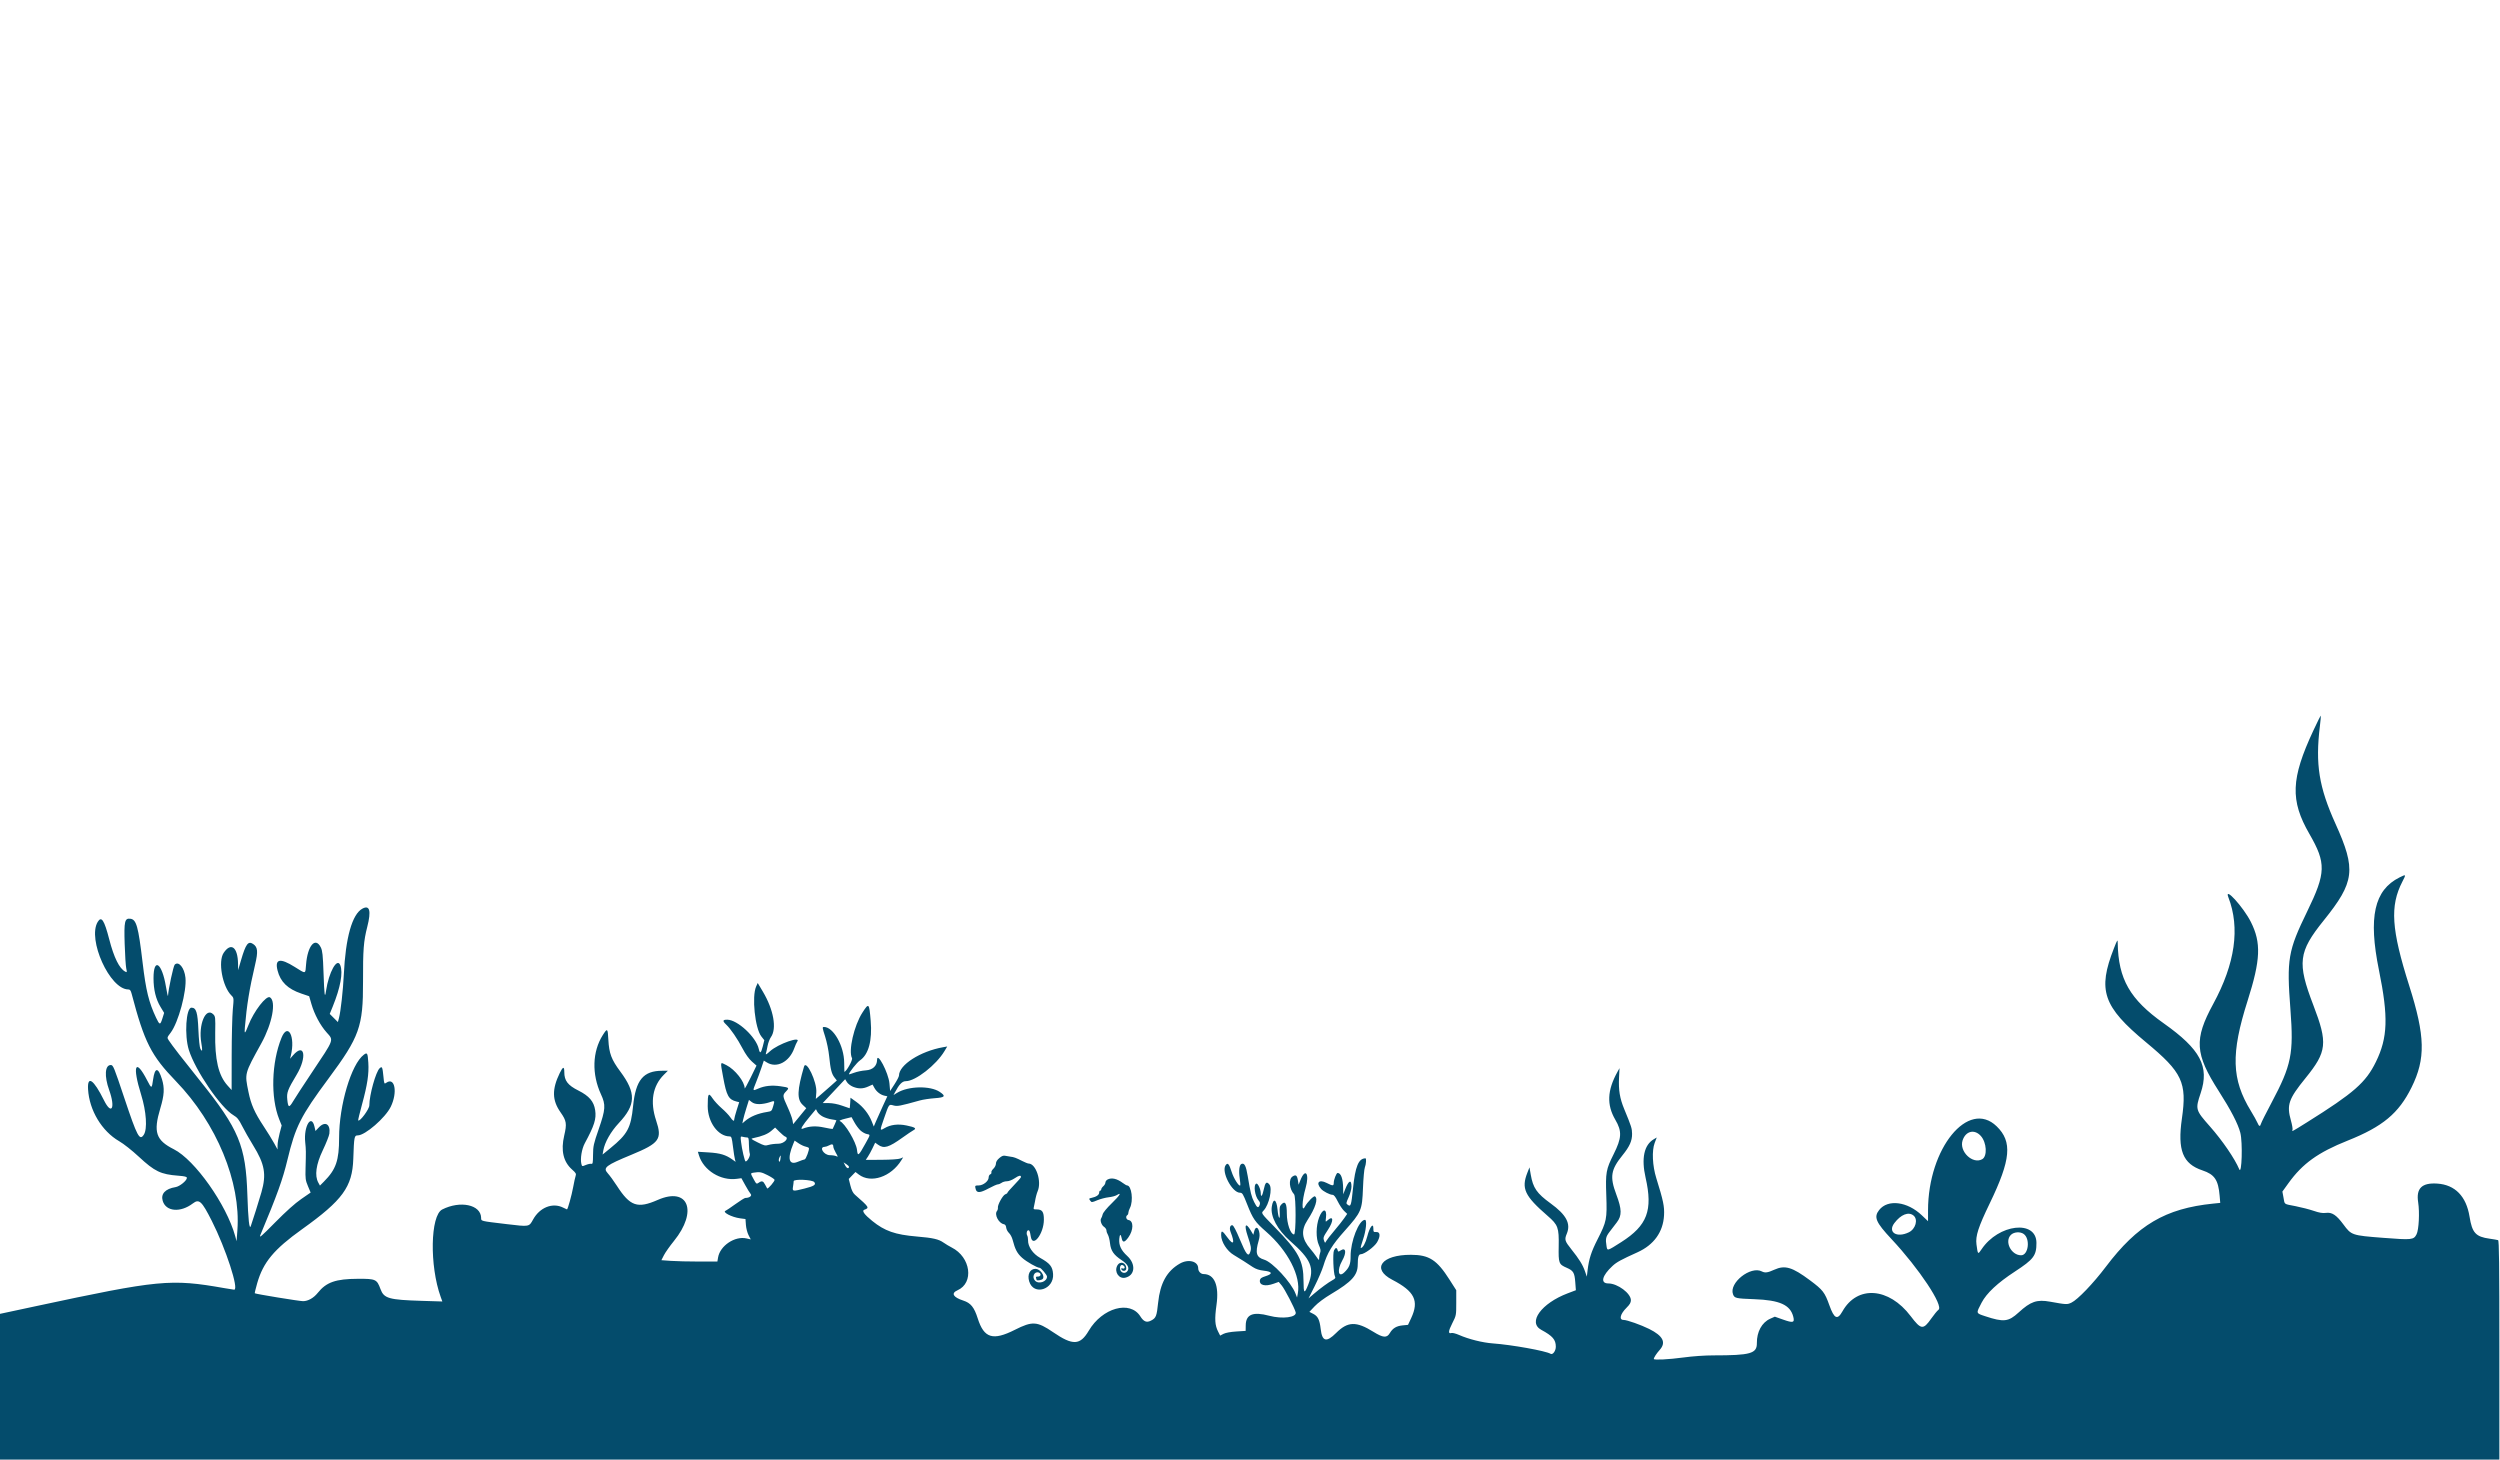 <?xml version="1.0" encoding="utf-8"?>
<svg id="splitsvg" version="1.1" viewBox="950.459 0 399.641 233.33" xmlns="http://www.w3.org/2000/svg">
  <defs/>
  <path xmlns="http://www.w3.org/2000/svg" id="path2" d="M370.256 116.797 C 366.671 124.486,366.540 127.946,369.631 133.306 C 372.327 137.983,372.285 139.522,369.295 145.667 C 366.207 152.010,365.985 153.310,366.601 161.401 C 367.137 168.435,366.763 170.277,363.590 176.250 C 362.713 177.900,361.951 179.419,361.897 179.625 C 361.760 180.140,361.580 180.095,361.326 179.482 C 361.208 179.197,360.738 178.353,360.282 177.607 C 357.180 172.530,357.058 168.445,359.752 159.976 C 361.835 153.431,361.947 150.704,360.274 147.380 C 359.073 144.996,355.962 141.584,356.677 143.435 C 358.572 148.344,357.764 154.034,354.255 160.491 C 351.174 166.160,351.320 168.445,355.148 174.431 C 357.096 177.477,358.220 179.651,358.589 181.083 C 358.983 182.616,358.828 187.896,358.418 186.917 C 357.710 185.228,355.729 182.332,353.745 180.083 C 351.404 177.430,351.379 177.342,352.250 174.739 C 353.674 170.481,352.224 167.746,346.333 163.578 C 340.946 159.766,339.084 156.514,338.989 150.750 C 338.979 150.120,338.946 150.166,338.389 151.580 C 335.739 158.313,336.624 160.904,343.524 166.622 C 349.323 171.428,350.081 173.041,349.251 178.804 C 348.522 183.869,349.384 186.045,352.535 187.095 C 354.476 187.741,355.070 188.621,355.283 191.159 L 355.378 192.290 354.231 192.406 C 346.618 193.181,342.142 195.818,337.093 202.502 C 335.084 205.161,332.589 207.762,331.593 208.234 C 330.908 208.559,330.793 208.554,328.167 208.081 C 326.066 207.703,325.071 208.046,323.148 209.810 C 321.520 211.303,320.760 211.387,317.785 210.399 C 316.302 209.907,316.322 209.983,317.226 208.250 C 318.025 206.721,319.790 205.069,322.550 203.269 C 325.555 201.309,326.003 200.714,325.998 198.683 C 325.988 194.949,319.933 195.652,317.225 199.703 C 316.637 200.582,316.626 200.571,316.409 198.911 C 316.237 197.589,316.706 196.141,318.533 192.362 C 321.915 185.362,322.171 182.506,319.639 180.050 C 315.117 175.663,308.673 183.554,308.668 193.484 L 308.667 195.217 307.676 194.273 C 305.355 192.059,302.237 191.670,300.858 193.423 C 299.960 194.564,300.307 195.383,302.835 198.083 C 307.243 202.794,311.207 208.769,310.331 209.383 C 310.149 209.511,309.627 210.146,309.171 210.795 C 307.892 212.616,307.543 212.573,305.893 210.393 C 302.401 205.782,297.350 205.428,294.985 209.629 C 294.178 211.062,293.669 210.824,292.893 208.649 C 292.156 206.585,291.860 206.203,289.812 204.676 C 286.950 202.542,285.796 202.200,284.083 202.976 C 283.029 203.453,282.611 203.510,282.100 203.244 C 280.306 202.314,276.806 205.092,277.494 206.901 C 277.734 207.532,277.919 207.575,280.917 207.685 C 284.958 207.833,286.645 208.594,287.125 210.484 C 287.368 211.444,287.106 211.516,285.471 210.937 L 284.178 210.479 283.446 210.803 C 282.109 211.395,281.287 212.894,281.305 214.710 C 281.320 216.375,280.298 216.665,274.397 216.666 C 272.980 216.666,271.067 216.799,269.583 217.000 C 267.230 217.319,264.833 217.439,264.833 217.239 C 264.833 217.020,265.253 216.374,265.774 215.791 C 266.841 214.598,266.312 213.549,264.083 212.438 C 262.781 211.789,260.545 211.000,260.007 211.000 C 259.222 211.000,259.454 210.056,260.489 209.030 C 260.989 208.535,261.167 208.225,261.167 207.847 C 261.167 206.751,259.041 205.167,257.570 205.167 C 256.242 205.167,256.537 203.931,258.240 202.361 C 258.901 201.751,259.594 201.373,262.238 200.178 C 264.848 198.999,266.326 196.936,266.466 194.278 C 266.541 192.852,266.351 191.939,265.228 188.333 C 264.612 186.357,264.500 183.934,264.968 182.708 L 265.301 181.833 264.826 182.114 C 263.272 183.032,262.815 185.171,263.515 188.250 C 264.705 193.486,263.791 195.907,259.621 198.562 C 257.361 200.001,257.403 199.989,257.275 199.217 C 257.083 198.057,257.156 197.706,257.750 196.929 C 258.071 196.510,258.596 195.823,258.917 195.404 C 259.749 194.316,259.730 193.325,258.833 190.937 C 257.773 188.114,257.953 186.985,259.834 184.667 C 260.965 183.272,261.370 182.363,261.357 181.248 C 261.346 180.377,261.254 180.085,260.101 177.293 C 259.388 175.566,259.174 174.257,259.274 172.237 L 259.348 170.750 259.013 171.356 C 257.382 174.308,257.282 176.610,258.678 179.000 C 259.763 180.857,259.712 181.898,258.407 184.512 C 257.193 186.942,257.105 187.432,257.235 191.078 C 257.369 194.878,257.293 195.261,255.840 198.114 C 254.827 200.101,254.457 201.253,254.242 203.083 L 254.124 204.083 253.832 203.236 C 253.470 202.189,252.904 201.274,251.642 199.698 C 250.599 198.395,250.528 198.154,250.917 197.224 C 251.596 195.599,250.851 194.200,248.333 192.370 C 246.117 190.759,245.528 189.905,245.156 187.764 L 244.956 186.611 244.632 187.430 C 243.619 189.990,244.166 191.165,247.865 194.371 C 249.523 195.807,249.680 196.239,249.627 199.204 C 249.578 201.950,249.637 202.110,250.917 202.667 C 251.967 203.124,252.160 203.447,252.273 204.933 L 252.373 206.250 251.083 206.738 C 246.848 208.340,244.635 211.390,246.841 212.583 C 248.664 213.570,249.164 214.150,249.166 215.282 C 249.167 215.957,248.670 216.624,248.325 216.412 C 247.580 215.951,242.112 214.968,239.083 214.751 C 237.463 214.634,235.217 214.072,233.718 213.409 C 233.202 213.181,232.648 213.036,232.487 213.087 C 231.932 213.264,231.968 212.806,232.608 211.546 C 233.248 210.286,233.250 210.275,233.250 208.266 L 233.250 206.250 232.188 204.583 C 230.155 201.390,228.923 200.595,226.000 200.588 C 221.306 200.576,219.634 202.824,223.028 204.583 C 226.596 206.432,227.338 207.943,226.041 210.716 L 225.539 211.787 224.696 211.868 C 223.691 211.965,223.095 212.321,222.637 213.096 C 222.156 213.912,221.564 213.868,220.007 212.899 C 217.258 211.188,215.901 211.230,214.047 213.084 C 212.495 214.636,211.809 214.463,211.582 212.460 C 211.414 210.981,211.136 210.411,210.399 210.033 L 209.772 209.711 210.622 208.812 C 211.136 208.270,212.173 207.497,213.242 206.862 C 216.565 204.886,217.498 203.853,217.502 202.141 C 217.505 200.971,217.643 200.500,217.983 200.500 C 218.554 200.500,220.163 199.316,220.596 198.577 C 221.165 197.606,221.106 196.904,220.458 196.948 C 220.036 196.977,220.000 196.931,220.000 196.369 C 220.000 195.382,219.407 196.151,219.033 197.621 C 218.758 198.705,218.318 199.500,217.993 199.500 C 217.926 199.500,218.087 198.881,218.350 198.125 C 218.833 196.738,219.005 195.000,218.659 195.000 C 217.692 195.000,216.341 198.439,216.361 200.847 C 216.372 202.076,216.143 202.650,215.340 203.414 C 214.396 204.311,214.163 203.040,215.000 201.558 C 215.752 200.225,215.623 199.329,214.760 199.895 C 214.397 200.133,214.362 200.128,214.283 199.826 C 214.167 199.382,213.925 199.417,213.700 199.910 C 213.488 200.375,213.614 203.559,213.864 204.045 C 213.985 204.280,213.909 204.398,213.491 204.628 C 212.783 205.018,211.542 205.926,210.497 206.820 L 209.635 207.557 210.643 205.548 C 211.196 204.443,211.805 203.024,211.996 202.395 C 212.645 200.248,213.372 199.048,215.403 196.769 C 218.086 193.758,218.205 193.479,218.341 189.917 C 218.401 188.358,218.536 186.872,218.641 186.614 C 218.838 186.132,218.905 185.167,218.742 185.167 C 217.638 185.167,217.107 186.446,216.746 189.972 C 216.467 192.697,216.388 192.949,215.919 192.606 C 215.611 192.381,215.615 192.347,216.051 191.375 C 216.301 190.819,216.500 190.074,216.500 189.697 C 216.500 188.487,216.060 188.670,215.495 190.115 L 215.182 190.917 215.170 190.000 C 215.150 188.418,214.828 187.513,214.283 187.503 C 214.090 187.499,213.667 188.582,213.667 189.078 C 213.667 189.601,213.526 189.603,212.530 189.099 C 211.298 188.474,210.762 189.055,211.645 190.059 C 211.989 190.451,213.054 191.000,213.470 191.000 C 213.694 191.000,213.940 191.309,214.301 192.043 C 214.584 192.617,215.040 193.303,215.316 193.567 L 215.817 194.047 215.339 194.741 C 215.076 195.124,214.369 196.016,213.766 196.724 C 213.164 197.433,212.584 198.177,212.476 198.378 C 212.286 198.733,212.278 198.734,212.152 198.413 C 211.938 197.864,211.972 197.758,212.750 196.574 C 213.691 195.141,213.635 194.207,212.660 195.089 C 212.338 195.381,212.334 195.373,212.423 194.651 C 212.610 193.145,211.898 193.120,211.331 194.614 C 210.813 195.978,210.795 197.953,211.292 199.048 C 211.570 199.662,211.617 199.943,211.493 200.267 C 211.405 200.499,211.333 200.881,211.333 201.117 C 211.333 201.523,211.309 201.511,210.895 200.898 C 210.654 200.542,210.231 199.991,209.954 199.675 C 208.538 198.054,208.396 196.682,209.476 195.034 C 210.734 193.115,211.212 191.587,210.660 191.246 C 210.464 191.125,209.430 192.181,209.065 192.875 C 208.507 193.938,208.574 191.978,209.165 189.917 C 209.829 187.605,209.138 186.609,208.321 188.699 L 208.051 189.388 207.942 188.704 C 207.808 187.868,207.610 187.723,207.076 188.073 C 206.418 188.504,206.557 190.076,207.328 190.917 C 207.649 191.267,207.643 197.333,207.321 197.333 C 206.768 197.333,206.167 195.600,206.167 194.007 C 206.167 192.392,205.912 191.922,205.345 192.489 C 205.027 192.807,204.980 193.006,205.028 193.840 C 205.106 195.209,204.811 194.797,204.679 193.351 C 204.526 191.687,203.982 191.429,203.759 192.915 C 203.527 194.462,204.679 196.604,206.696 198.378 C 210.054 201.330,210.622 202.689,209.600 205.322 C 208.984 206.909,208.840 206.815,208.836 204.822 C 208.829 201.515,208.082 200.114,204.214 196.154 C 201.966 193.853,202.036 193.960,202.481 193.482 C 203.338 192.562,203.896 189.987,203.377 189.345 C 202.935 188.801,202.713 189.004,202.472 190.173 C 202.262 191.187,202.000 191.505,202.000 190.745 C 202.000 190.127,201.540 189.126,201.294 189.207 C 200.793 189.371,201.047 191.229,201.665 191.917 C 201.884 192.161,201.926 192.350,201.821 192.625 C 201.604 193.191,201.405 193.084,200.940 192.151 C 200.503 191.274,200.366 190.718,199.908 187.967 C 199.641 186.361,199.393 185.878,198.928 186.056 C 198.571 186.193,198.448 187.147,198.634 188.354 C 198.723 188.939,198.760 189.454,198.715 189.500 C 198.515 189.705,197.672 188.370,197.342 187.324 C 196.938 186.043,196.724 185.802,196.391 186.256 C 195.641 187.282,197.401 190.667,198.684 190.667 C 199.053 190.667,199.171 190.857,199.823 192.513 C 200.745 194.852,201.091 195.352,202.844 196.880 C 206.354 199.941,208.446 204.016,207.922 206.774 L 207.800 207.417 207.539 206.750 C 206.839 204.960,203.882 201.767,202.555 201.370 C 201.280 200.987,201.087 200.319,201.671 198.302 C 201.832 197.744,201.852 197.338,201.740 196.885 C 201.544 196.090,201.154 196.057,200.957 196.819 L 200.809 197.389 200.395 196.694 C 199.577 195.322,199.308 195.788,199.900 197.555 C 200.470 199.258,200.519 199.563,200.315 200.146 C 200.020 200.993,199.670 200.568,198.662 198.139 C 198.070 196.713,197.644 195.901,197.468 195.867 C 197.097 195.796,196.949 196.347,197.180 196.936 C 197.890 198.743,197.654 199.170,196.682 197.835 C 195.832 196.668,195.666 196.606,195.669 197.458 C 195.672 198.517,196.608 199.985,197.680 200.612 C 198.177 200.902,198.906 201.352,199.300 201.612 C 199.694 201.871,200.338 202.293,200.731 202.549 C 201.229 202.873,201.769 203.050,202.514 203.132 C 203.866 203.281,203.960 203.631,202.750 204.013 C 202.112 204.214,201.904 204.364,201.862 204.651 C 201.744 205.457,202.697 205.700,204.061 205.211 L 204.873 204.920 205.353 205.495 C 205.824 206.059,207.393 209.071,207.582 209.774 C 207.801 210.591,205.474 210.896,203.345 210.329 C 200.762 209.643,199.624 210.104,199.597 211.849 L 199.583 212.750 198.083 212.847 C 197.176 212.905,196.371 213.055,196.046 213.224 L 195.509 213.504 195.187 212.873 C 194.665 211.850,194.606 210.878,194.925 208.593 C 195.360 205.484,194.595 203.667,192.854 203.667 C 192.409 203.667,192.000 203.229,192.000 202.753 C 192.000 201.617,190.429 201.210,189.064 201.992 C 186.993 203.180,185.920 205.113,185.594 208.238 C 185.367 210.423,185.260 210.690,184.453 211.108 C 183.755 211.469,183.288 211.282,182.746 210.425 C 181.100 207.820,176.661 209.061,174.501 212.729 C 173.122 215.071,171.956 215.117,168.799 212.957 C 166.247 211.211,165.495 211.164,162.695 212.578 C 159.173 214.357,157.766 213.926,156.757 210.759 C 156.188 208.969,155.641 208.293,154.451 207.907 C 152.817 207.376,152.451 206.733,153.516 206.263 C 156.203 205.078,155.643 200.952,152.587 199.417 C 152.222 199.233,151.639 198.884,151.292 198.641 C 150.499 198.085,149.623 197.885,147.000 197.663 C 143.544 197.370,141.887 196.789,139.886 195.170 C 138.615 194.142,138.189 193.542,138.619 193.388 C 139.479 193.081,139.427 192.997,137.127 190.983 C 136.811 190.707,136.588 190.256,136.404 189.523 L 136.138 188.462 136.676 187.907 L 137.214 187.352 137.741 187.754 C 139.671 189.226,142.901 188.140,144.555 185.462 L 144.836 185.007 144.377 185.197 C 144.109 185.307,142.860 185.393,141.385 185.402 L 138.853 185.417 139.189 184.917 C 139.373 184.642,139.712 184.022,139.942 183.540 L 140.360 182.663 140.831 182.998 C 141.763 183.662,142.521 183.438,144.750 181.839 C 145.483 181.313,146.260 180.790,146.476 180.676 C 147.027 180.386,146.765 180.204,145.381 179.915 C 144.023 179.632,142.820 179.778,141.865 180.342 C 141.082 180.804,141.080 180.781,141.764 178.816 C 142.598 176.419,142.532 176.510,143.286 176.711 C 143.923 176.881,144.286 176.812,147.500 175.916 C 148.004 175.775,149.076 175.613,149.882 175.555 C 151.535 175.436,151.698 175.232,150.685 174.549 C 149.165 173.525,145.639 173.602,143.865 174.699 L 143.294 175.051 143.505 174.651 C 144.206 173.320,144.677 172.833,145.265 172.833 C 146.800 172.833,150.118 170.248,151.444 168.019 L 151.880 167.288 151.231 167.402 C 147.569 168.050,144.167 170.236,144.167 171.940 C 144.167 172.098,143.848 172.717,143.458 173.315 L 142.750 174.404 142.641 173.188 C 142.489 171.492,140.676 168.046,140.664 169.429 C 140.656 170.390,139.969 171.030,138.870 171.103 C 138.294 171.141,137.450 171.314,136.995 171.487 C 136.539 171.660,136.167 171.768,136.167 171.727 C 136.167 171.446,137.447 169.840,137.943 169.500 C 139.310 168.562,139.910 166.332,139.644 163.176 C 139.403 160.316,139.357 160.270,138.327 161.863 C 136.979 163.949,136.050 168.014,136.660 169.155 C 136.810 169.434,135.743 171.335,135.438 171.333 C 135.426 171.333,135.413 170.677,135.408 169.875 C 135.391 167.192,133.678 164.167,132.176 164.167 C 131.890 164.167,131.903 164.272,132.354 165.675 C 132.632 166.541,132.912 167.907,133.010 168.883 C 133.221 170.971,133.395 171.655,133.867 172.255 L 134.234 172.721 133.325 173.535 C 132.825 173.982,132.069 174.645,131.644 175.007 L 130.872 175.665 130.952 174.624 C 131.080 172.975,129.335 169.315,128.988 170.504 C 127.888 174.272,127.836 175.733,128.771 176.614 L 129.346 177.156 128.299 178.432 L 127.252 179.708 127.140 179.062 C 127.078 178.707,126.721 177.753,126.347 176.942 C 125.543 175.199,125.532 175.076,126.113 174.469 C 126.669 173.889,126.628 173.851,125.226 173.646 C 123.867 173.447,122.687 173.569,121.683 174.013 C 120.743 174.428,120.745 174.431,121.298 173.068 C 121.556 172.435,121.945 171.382,122.164 170.729 L 122.561 169.542 123.072 169.854 C 124.628 170.803,126.640 169.753,127.423 167.583 C 127.589 167.125,127.795 166.656,127.882 166.542 C 128.647 165.536,124.834 166.866,123.541 168.056 C 123.008 168.546,122.817 168.652,122.890 168.417 C 122.947 168.233,123.070 167.684,123.162 167.195 C 123.254 166.706,123.494 166.076,123.694 165.795 C 124.665 164.432,124.132 161.418,122.408 158.519 L 121.586 157.137 121.335 157.694 C 120.618 159.280,121.152 164.403,122.167 165.683 L 122.642 166.283 122.384 167.306 C 122.114 168.381,121.930 168.487,121.751 167.673 C 121.338 165.790,118.347 163.015,116.718 163.004 C 115.979 162.999,115.927 163.202,116.523 163.766 C 117.258 164.462,118.337 166.036,119.183 167.646 C 119.642 168.520,120.192 169.286,120.654 169.693 L 121.392 170.344 120.446 172.284 C 119.926 173.351,119.500 174.111,119.500 173.972 C 119.500 172.922,117.957 170.963,116.586 170.273 C 115.539 169.746,115.584 169.580,116.061 172.207 C 116.598 175.167,116.932 175.776,118.187 176.085 L 118.623 176.192 118.228 177.436 C 118.011 178.120,117.833 178.789,117.833 178.923 C 117.833 179.321,117.609 179.202,117.183 178.577 C 116.963 178.254,116.350 177.614,115.819 177.155 C 115.289 176.695,114.627 175.975,114.348 175.553 C 113.712 174.593,113.587 174.804,113.592 176.833 C 113.598 179.381,115.236 181.643,117.088 181.663 C 117.391 181.666,117.448 181.838,117.628 183.292 C 117.738 184.185,117.880 185.099,117.942 185.323 L 118.055 185.729 117.535 185.358 C 116.474 184.603,115.587 184.336,113.774 184.225 L 112.016 184.117 112.194 184.696 C 112.931 187.099,115.674 188.796,118.252 188.442 L 118.977 188.343 119.595 189.463 C 119.935 190.079,120.325 190.713,120.462 190.871 C 120.714 191.162,120.249 191.500,119.598 191.500 C 119.481 191.500,118.768 191.946,118.014 192.490 C 117.260 193.035,116.560 193.508,116.458 193.542 C 115.839 193.748,117.419 194.579,118.773 194.758 L 119.629 194.871 119.698 195.821 C 119.736 196.343,119.926 197.075,120.120 197.448 L 120.473 198.125 119.780 197.969 C 117.930 197.554,115.564 199.140,115.249 201.006 L 115.137 201.667 112.178 201.667 C 110.550 201.667,108.536 201.618,107.702 201.559 L 106.186 201.451 106.588 200.657 C 106.809 200.221,107.528 199.200,108.185 198.390 C 112.050 193.625,110.500 189.668,105.610 191.813 C 102.358 193.240,101.187 192.837,99.076 189.565 C 98.592 188.814,97.927 187.902,97.600 187.540 C 96.809 186.664,97.287 186.294,101.393 184.597 C 105.889 182.739,106.342 182.111,105.345 179.118 C 104.348 176.126,104.779 173.599,106.594 171.792 L 107.222 171.167 106.319 171.168 C 103.295 171.171,102.088 172.631,101.664 176.802 C 101.307 180.327,100.788 181.290,98.037 183.538 L 96.785 184.561 96.901 183.906 C 97.134 182.596,98.090 180.908,99.380 179.529 C 102.119 176.600,102.171 174.719,99.609 171.277 C 98.193 169.373,97.825 168.393,97.709 166.213 C 97.611 164.347,97.557 164.303,96.811 165.478 C 95.146 168.104,95.038 171.706,96.529 174.933 C 97.311 176.624,97.265 177.329,96.167 180.500 C 95.348 182.862,95.271 183.213,95.261 184.598 C 95.252 185.901,95.213 186.103,94.984 186.044 C 94.837 186.006,94.444 186.089,94.110 186.228 C 93.509 186.479,93.501 186.477,93.396 186.060 C 93.194 185.254,93.454 183.663,93.934 182.773 C 95.481 179.907,95.809 178.860,95.599 177.463 C 95.390 176.073,94.639 175.195,92.922 174.333 C 91.220 173.479,90.667 172.757,90.667 171.390 C 90.667 170.432,90.450 170.477,89.934 171.542 C 88.675 174.140,88.712 175.885,90.064 177.807 C 91.022 179.166,91.096 179.634,90.653 181.520 C 90.089 183.921,90.508 185.725,91.917 186.965 C 92.506 187.484,92.598 187.646,92.482 187.959 C 92.406 188.165,92.225 188.990,92.079 189.792 C 91.847 191.071,91.219 193.333,91.095 193.333 C 91.071 193.333,90.796 193.204,90.484 193.047 C 88.795 192.193,86.740 193.010,85.669 194.960 C 85.027 196.128,85.082 196.118,81.467 195.685 C 77.144 195.166,77.386 195.227,77.370 194.661 C 77.310 192.574,74.033 191.880,71.148 193.344 C 69.250 194.308,69.111 202.339,70.905 207.317 L 71.170 208.050 67.876 207.949 C 62.605 207.787,61.836 207.568,61.282 206.066 C 60.703 204.496,60.528 204.416,57.703 204.424 C 54.125 204.435,52.623 204.960,51.250 206.679 C 50.600 207.492,49.698 208.000,48.902 208.000 C 48.313 208.000,41.324 206.857,41.190 206.738 C 41.157 206.709,41.329 205.987,41.573 205.134 C 42.529 201.785,44.248 199.716,48.750 196.496 C 55.236 191.857,56.781 189.735,56.935 185.257 C 57.057 181.689,57.093 181.500,57.651 181.500 C 58.828 181.500,62.066 178.689,62.926 176.920 C 64.042 174.624,63.586 172.125,62.225 173.078 C 61.882 173.318,61.873 173.299,61.759 172.144 C 61.602 170.547,61.542 170.411,61.150 170.765 C 60.538 171.319,59.500 175.049,59.500 176.695 C 59.500 177.300,57.973 179.362,57.716 179.105 C 57.680 179.069,57.960 177.906,58.338 176.522 C 59.186 173.420,59.452 171.657,59.338 169.889 C 59.236 168.312,59.168 168.191,58.614 168.609 C 56.615 170.114,54.667 176.659,54.667 181.868 C 54.667 185.520,54.176 186.940,52.239 188.887 L 51.605 189.524 51.346 189.054 C 50.729 187.934,50.975 186.144,52.057 183.882 C 52.592 182.763,53.067 181.563,53.112 181.216 C 53.312 179.685,52.426 179.168,51.423 180.232 L 50.890 180.797 50.737 180.122 C 50.247 177.965,48.987 180.036,49.247 182.571 C 49.377 183.842,49.379 183.990,49.304 186.750 C 49.259 188.409,49.296 188.681,49.685 189.610 L 50.116 190.636 48.600 191.684 C 47.606 192.371,46.174 193.655,44.445 195.408 C 42.190 197.694,41.847 197.986,42.085 197.417 C 44.787 190.952,45.656 188.540,46.406 185.414 C 47.690 180.069,48.530 178.404,52.969 172.420 C 57.937 165.723,58.511 164.110,58.491 156.917 C 58.476 151.804,58.580 150.466,59.170 148.155 C 59.823 145.597,59.563 144.621,58.396 145.250 C 56.751 146.135,55.698 149.878,55.418 155.833 C 55.302 158.296,54.921 161.710,54.647 162.734 L 54.473 163.385 53.822 162.733 L 53.170 162.082 53.643 160.916 C 54.889 157.842,55.318 155.491,54.853 154.292 C 54.355 153.008,53.020 155.408,52.579 158.383 C 52.381 159.712,52.306 159.181,52.178 155.553 C 52.077 152.667,52.004 151.977,51.745 151.453 C 50.876 149.697,49.619 151.156,49.385 154.192 C 49.265 155.750,49.403 155.721,47.573 154.572 C 45.227 153.099,44.362 153.274,44.825 155.126 C 45.282 156.952,46.447 158.088,48.622 158.826 L 49.882 159.253 50.242 160.502 C 50.719 162.151,51.657 163.902,52.674 165.044 C 53.825 166.335,53.940 166.021,50.335 171.417 C 48.987 173.433,47.632 175.513,47.322 176.038 C 46.677 177.133,46.519 177.088,46.383 175.770 C 46.268 174.654,46.440 174.198,47.878 171.799 C 49.587 168.948,49.135 166.583,47.288 168.716 L 46.826 169.250 46.949 168.750 C 47.704 165.682,46.479 163.366,45.451 165.917 C 43.856 169.873,43.701 175.436,45.088 178.917 L 45.487 179.917 45.160 181.155 C 44.980 181.837,44.832 182.699,44.830 183.072 L 44.826 183.750 44.279 182.750 C 43.978 182.200,43.227 180.986,42.610 180.052 C 41.149 177.839,40.589 176.574,40.176 174.546 C 39.562 171.534,39.514 171.714,42.250 166.750 C 43.980 163.610,44.642 160.077,43.621 159.433 C 43.034 159.063,41.038 161.644,40.155 163.917 C 39.616 165.305,39.506 165.368,39.603 164.232 C 39.906 160.676,40.328 158.086,41.241 154.195 C 41.736 152.085,41.665 151.391,40.903 150.892 C 40.128 150.385,39.748 150.901,38.989 153.494 L 38.525 155.083 38.511 154.083 C 38.476 151.403,37.391 150.571,36.212 152.321 C 35.284 153.697,36.004 157.686,37.440 159.121 C 37.849 159.531,37.849 159.532,37.675 161.391 C 37.580 162.413,37.498 165.725,37.494 168.750 L 37.486 174.250 36.839 173.534 C 35.377 171.917,34.785 169.390,34.861 165.077 C 34.904 162.638,34.888 162.480,34.552 162.144 C 33.345 160.938,32.142 163.806,32.638 166.703 C 32.856 167.972,32.813 168.251,32.490 167.649 C 32.372 167.427,32.240 166.170,32.175 164.633 C 32.056 161.818,31.826 161.083,31.066 161.083 C 30.196 161.083,29.918 165.506,30.643 167.827 C 31.672 171.123,35.748 177.086,37.791 178.283 C 38.384 178.630,38.638 178.949,39.173 180.013 C 39.534 180.731,40.315 182.104,40.909 183.065 C 42.784 186.098,43.072 187.714,42.249 190.591 C 41.879 191.883,40.819 195.257,40.550 196.000 C 40.316 196.643,40.129 194.927,40.003 191.000 C 39.752 183.148,38.657 180.512,32.422 172.750 C 29.687 169.345,27.948 167.098,27.435 166.306 C 27.152 165.869,27.156 165.850,27.726 165.103 C 28.976 163.466,30.330 158.446,30.105 156.288 C 29.939 154.700,29.015 153.580,28.388 154.207 C 28.174 154.422,27.381 158.100,27.319 159.167 C 27.306 159.396,27.155 158.738,26.983 157.706 C 26.350 153.901,25.000 152.993,25.000 156.373 C 25.000 158.207,25.369 159.720,26.120 160.961 L 26.697 161.917 26.424 162.792 C 26.078 163.895,25.977 163.887,25.418 162.708 C 24.250 160.242,23.784 158.339,23.257 153.892 C 22.565 148.057,22.263 146.982,21.286 146.865 C 20.392 146.758,20.275 147.281,20.388 150.881 C 20.443 152.642,20.555 154.399,20.637 154.785 C 20.777 155.442,20.766 155.476,20.471 155.318 C 19.533 154.816,18.681 153.094,17.922 150.162 C 17.118 147.059,16.674 146.388,16.079 147.373 C 14.394 150.159,18.017 158.167,20.963 158.167 C 21.243 158.167,21.361 158.320,21.507 158.875 C 23.548 166.626,24.616 168.733,28.582 172.840 C 35.095 179.583,38.968 188.959,38.409 196.633 L 38.279 198.417 38.050 197.583 C 36.675 192.582,31.604 185.407,28.250 183.718 C 25.368 182.266,24.944 180.981,26.088 177.167 C 26.722 175.053,26.785 173.949,26.352 172.524 C 25.756 170.560,25.207 170.583,24.930 172.583 C 24.724 174.069,24.691 174.073,23.985 172.703 C 22.098 169.040,21.564 170.312,23.022 175.000 C 23.856 177.682,24.042 180.484,23.448 181.392 C 22.776 182.418,22.400 181.710,20.342 175.549 C 18.665 170.527,18.552 170.250,18.166 170.250 C 17.229 170.250,17.114 172.031,17.909 174.250 C 18.938 177.124,18.310 178.365,17.080 175.887 C 15.421 172.542,14.397 171.841,14.537 174.147 C 14.741 177.499,16.732 180.817,19.505 182.426 C 20.233 182.848,21.563 183.899,22.670 184.927 C 25.190 187.267,26.149 187.728,28.953 187.943 C 30.015 188.025,30.333 188.106,30.333 188.297 C 30.333 188.725,29.187 189.659,28.530 189.766 C 26.884 190.033,26.132 190.838,26.471 191.970 C 26.987 193.690,29.300 193.886,31.284 192.378 C 32.298 191.607,32.700 191.977,34.317 195.167 C 36.556 199.587,38.697 206.168,37.894 206.166 C 37.815 206.166,37.112 206.054,36.333 205.917 C 27.733 204.402,25.907 204.577,6.167 208.805 L 0.083 210.108 0.041 221.721 L -0.002 233.333 199.999 233.333 L 400.000 233.333 400.000 215.828 C 400.000 201.976,399.957 198.307,399.792 198.247 C 399.677 198.205,399.073 198.100,398.448 198.013 C 396.212 197.703,395.648 197.084,395.230 194.483 C 394.706 191.228,392.909 189.390,390.070 189.204 C 387.603 189.042,386.668 189.963,387.019 192.207 C 387.268 193.802,387.127 196.605,386.761 197.311 C 386.300 198.204,386.029 198.232,381.413 197.875 C 376.423 197.488,376.343 197.461,375.070 195.739 C 373.947 194.221,373.241 193.755,372.266 193.889 C 371.746 193.960,371.226 193.873,370.320 193.563 C 369.640 193.331,368.337 192.994,367.425 192.815 C 365.466 192.430,365.705 192.601,365.489 191.435 L 365.313 190.482 366.282 189.136 C 368.535 186.004,371.013 184.223,375.750 182.333 C 381.361 180.095,383.917 177.964,385.963 173.820 C 388.231 169.228,388.149 165.645,385.591 157.583 C 382.726 148.552,382.482 144.838,384.495 140.932 C 385.111 139.738,385.106 139.730,384.037 140.263 C 379.986 142.282,379.027 146.606,380.750 155.083 C 382.274 162.582,382.165 165.870,380.262 169.750 C 378.640 173.058,376.768 174.698,369.232 179.417 C 366.772 180.956,366.803 180.940,366.929 180.611 C 366.982 180.473,366.869 179.806,366.679 179.128 C 365.974 176.615,366.291 175.694,369.017 172.333 C 372.443 168.111,372.588 166.748,370.263 160.687 C 367.657 153.897,367.867 152.175,371.917 147.142 C 376.880 140.974,377.119 139.023,373.811 131.704 C 371.153 125.822,370.567 122.169,371.306 116.101 C 371.416 115.194,371.483 114.427,371.453 114.398 C 371.424 114.368,370.885 115.448,370.256 116.797 M136.819 173.725 C 137.707 174.080,138.417 174.068,139.265 173.683 L 139.946 173.374 140.232 173.895 C 140.574 174.519,141.211 175.015,141.844 175.151 L 142.306 175.250 141.575 176.833 C 141.173 177.704,140.686 178.792,140.492 179.250 L 140.139 180.083 139.809 179.258 C 139.330 178.059,138.435 176.924,137.359 176.153 L 136.417 175.477 136.366 176.322 C 136.339 176.786,136.301 177.166,136.283 177.166 C 136.265 177.166,135.725 176.980,135.083 176.753 C 134.363 176.498,133.545 176.339,132.946 176.337 L 131.976 176.333 133.769 174.423 L 135.562 172.513 135.846 172.981 C 136.003 173.239,136.440 173.573,136.819 173.725 M121.826 176.500 C 122.256 176.500,122.962 176.379,123.396 176.231 C 124.347 175.907,124.332 175.893,124.049 176.861 C 123.834 177.598,123.784 177.645,123.119 177.748 C 121.611 177.981,120.379 178.492,119.522 179.239 L 119.128 179.583 119.250 179.000 C 119.317 178.679,119.555 177.833,119.778 177.120 L 120.184 175.823 120.615 176.162 C 120.908 176.392,121.293 176.500,121.826 176.500 M132.004 178.502 C 132.368 178.688,133.003 178.886,133.416 178.942 C 133.829 178.999,134.167 179.070,134.167 179.100 C 134.167 179.147,133.653 180.312,133.563 180.470 C 133.546 180.499,132.931 180.394,132.196 180.236 C 130.880 179.953,129.846 180.012,128.773 180.429 C 128.308 180.610,128.693 179.954,129.906 178.498 L 130.896 177.311 131.119 177.738 C 131.242 177.973,131.641 178.317,132.004 178.502 M138.011 180.714 C 138.290 180.970,138.740 181.223,139.009 181.277 C 139.619 181.399,139.630 181.307,138.829 182.758 C 137.700 184.803,137.571 184.903,137.457 183.819 C 137.325 182.567,135.504 179.516,134.705 179.210 C 134.558 179.153,134.903 179.000,135.517 178.848 L 136.583 178.583 137.043 179.417 C 137.296 179.875,137.731 180.459,138.011 180.714 M125.964 181.685 C 126.682 181.915,125.813 182.833,124.878 182.833 C 124.371 182.833,123.679 182.916,123.341 183.017 C 122.781 183.185,122.625 183.150,121.572 182.617 C 120.449 182.048,120.431 182.029,120.917 181.927 C 122.288 181.638,123.169 181.284,123.740 180.790 L 124.369 180.246 125.059 180.931 C 125.439 181.308,125.846 181.648,125.964 181.685 M317.119 181.603 C 318.051 182.657,318.171 184.836,317.324 185.310 C 315.808 186.159,313.626 184.077,314.186 182.317 C 314.672 180.793,316.097 180.446,317.119 181.603 M119.875 181.831 C 120.123 181.833,120.168 182.003,120.178 182.958 C 120.185 183.577,120.248 184.233,120.320 184.416 C 120.444 184.735,119.948 185.667,119.653 185.667 C 119.508 185.667,119.056 183.730,118.918 182.520 C 118.819 181.646,118.826 181.626,119.200 181.726 C 119.411 181.783,119.715 181.830,119.875 181.831 M129.212 183.284 C 129.466 183.335,129.713 183.440,129.761 183.518 C 129.887 183.722,129.289 185.333,129.086 185.337 C 128.993 185.339,128.484 185.519,127.955 185.737 C 126.561 186.310,126.290 185.198,127.258 182.874 L 127.483 182.332 128.117 182.762 C 128.465 182.998,128.958 183.233,129.212 183.284 M133.669 183.302 C 133.670 183.457,133.853 183.903,134.076 184.293 C 134.432 184.914,134.443 184.981,134.169 184.834 C 133.996 184.742,133.532 184.666,133.136 184.666 C 132.144 184.664,131.323 183.348,132.302 183.327 C 132.457 183.324,132.770 183.218,132.998 183.092 C 133.469 182.832,133.666 182.893,133.669 183.302 M125.209 185.309 C 125.154 185.666,125.077 185.792,124.994 185.657 C 124.923 185.542,124.945 185.271,125.043 185.056 C 125.272 184.553,125.314 184.616,125.209 185.309 M160.207 185.123 C 159.852 185.423,159.664 185.732,159.665 186.013 C 159.666 186.253,159.489 186.609,159.262 186.822 C 159.039 187.031,158.894 187.297,158.938 187.413 C 158.983 187.529,158.902 187.668,158.760 187.723 C 158.617 187.778,158.500 188.006,158.500 188.230 C 158.500 188.806,157.628 189.500,156.904 189.500 C 156.304 189.500,156.279 189.532,156.434 190.110 C 156.602 190.736,157.150 190.705,158.467 189.994 C 159.141 189.631,159.818 189.331,159.971 189.328 C 160.125 189.325,160.396 189.213,160.574 189.078 C 160.751 188.943,161.134 188.833,161.423 188.833 C 161.729 188.833,162.255 188.628,162.677 188.345 C 163.362 187.885,163.667 187.830,163.667 188.166 C 163.667 188.247,163.179 188.812,162.583 189.423 C 161.987 190.034,161.500 190.596,161.500 190.672 C 161.500 190.748,161.348 190.859,161.163 190.918 C 160.778 191.040,159.913 192.599,159.980 193.052 C 160.004 193.217,159.939 193.456,159.836 193.581 C 159.377 194.133,160.101 195.547,160.917 195.693 C 161.144 195.734,161.268 195.909,161.306 196.246 C 161.337 196.517,161.538 196.902,161.753 197.101 C 161.968 197.300,162.229 197.790,162.332 198.190 C 162.733 199.737,163.059 200.356,163.851 201.068 C 164.555 201.700,166.249 202.667,166.654 202.667 C 166.872 202.667,167.833 203.812,167.833 204.071 C 167.833 204.881,166.529 205.338,165.929 204.738 C 165.361 204.170,165.786 203.190,166.501 203.417 C 166.973 203.567,166.862 204.088,166.363 204.069 C 166.103 204.060,166.014 204.129,166.076 204.291 C 166.126 204.421,166.167 204.559,166.167 204.597 C 166.167 204.773,166.980 204.641,167.149 204.438 C 167.545 203.960,166.726 202.833,165.983 202.833 C 165.100 202.833,164.651 203.733,164.982 204.839 C 165.683 207.177,168.981 206.152,168.800 203.653 C 168.714 202.465,168.306 201.959,166.711 201.067 C 165.565 200.427,164.771 199.261,164.799 198.261 C 164.807 197.993,164.743 197.642,164.657 197.482 C 164.487 197.165,164.609 196.667,164.856 196.667 C 165.035 196.667,165.101 196.845,165.245 197.708 C 165.548 199.534,167.322 197.215,167.330 194.984 C 167.334 193.713,167.069 193.333,166.176 193.333 C 165.661 193.333,165.635 193.305,165.742 192.875 C 165.805 192.623,165.879 192.267,165.906 192.083 C 165.987 191.530,166.184 190.770,166.337 190.417 C 167.011 188.860,166.069 186.000,164.883 186.000 C 164.763 186.000,164.309 185.818,163.874 185.596 C 162.877 185.088,162.522 184.956,162.000 184.903 C 161.771 184.880,161.396 184.816,161.167 184.761 C 160.860 184.688,160.607 184.783,160.207 185.123 M136.167 186.509 C 136.167 186.891,135.816 186.783,135.581 186.329 L 135.314 185.813 135.741 186.092 C 135.975 186.246,136.167 186.434,136.167 186.509 M123.153 187.853 C 123.724 188.138,124.230 188.472,124.277 188.594 C 124.353 188.792,123.218 190.117,123.093 189.975 C 123.065 189.943,122.918 189.673,122.767 189.375 C 122.462 188.776,122.245 188.714,121.727 189.077 C 121.398 189.307,121.355 189.277,120.940 188.513 C 120.399 187.519,120.399 187.538,120.958 187.453 C 121.919 187.307,122.142 187.348,123.153 187.853 M177.542 188.537 C 177.335 188.636,177.167 188.857,177.167 189.027 C 177.167 189.197,177.017 189.465,176.833 189.622 C 176.650 189.779,176.500 190.003,176.500 190.120 C 176.500 190.238,176.425 190.333,176.333 190.333 C 176.242 190.333,176.167 190.481,176.167 190.661 C 176.167 191.014,175.696 191.334,174.951 191.487 C 174.521 191.576,174.504 191.608,174.726 191.913 C 174.965 192.239,174.974 192.239,175.873 191.866 C 176.371 191.660,177.185 191.446,177.681 191.392 C 178.177 191.338,178.759 191.184,178.973 191.050 C 179.832 190.513,179.491 191.079,178.205 192.326 C 177.396 193.110,176.800 193.835,176.733 194.114 C 176.671 194.372,176.563 194.658,176.492 194.750 C 176.266 195.042,176.529 195.844,176.938 196.113 C 177.155 196.255,177.333 196.516,177.333 196.692 C 177.333 196.868,177.437 197.178,177.564 197.381 C 177.690 197.584,177.843 198.196,177.902 198.741 C 178.034 199.943,178.485 200.599,179.768 201.450 C 180.704 202.072,181.028 202.654,180.715 203.151 C 180.338 203.750,179.500 203.467,179.500 202.739 C 179.500 202.259,179.771 202.074,180.089 202.338 C 180.381 202.580,180.231 202.894,179.886 202.761 C 179.735 202.703,179.665 202.747,179.707 202.875 C 179.845 203.292,180.500 203.225,180.500 202.793 C 180.500 201.788,179.455 201.493,179.032 202.380 C 178.568 203.350,179.339 204.468,180.322 204.252 C 181.906 203.905,182.080 202.080,180.653 200.770 C 179.673 199.871,179.301 199.076,179.380 198.053 C 179.440 197.283,179.628 197.207,179.758 197.900 C 179.905 198.686,180.214 198.663,180.824 197.820 C 181.678 196.640,181.696 195.155,180.858 195.030 C 180.486 194.975,180.356 194.442,180.667 194.250 C 180.758 194.193,180.834 194.020,180.834 193.865 C 180.835 193.710,180.945 193.372,181.080 193.114 C 181.670 191.984,181.358 189.500,180.626 189.500 C 180.544 189.500,180.239 189.323,179.947 189.106 C 179.019 188.417,178.194 188.222,177.542 188.537 M130.627 188.967 C 130.949 189.379,130.602 189.610,129.082 189.993 C 127.165 190.476,127.101 190.466,127.226 189.708 C 127.283 189.365,127.330 188.966,127.331 188.824 C 127.334 188.443,130.318 188.572,130.627 188.967 M306.341 194.306 C 307.114 194.932,306.690 196.464,305.596 196.994 C 303.660 197.931,302.176 196.982,303.287 195.516 C 304.327 194.144,305.545 193.662,306.341 194.306 M323.950 197.251 C 325.047 198.018,324.726 200.671,323.538 200.664 C 321.950 200.656,320.854 198.464,321.909 197.409 C 322.388 196.930,323.382 196.853,323.950 197.251  M -25 0 L -5 0 L -5 20 L -25 20 Z M 405 0 L 425 0 L 425 20 L 405 20 Z" stroke="none" fill="#044c6c" fill-rule="evenodd" transform="translate(950,0)"/>
</svg>